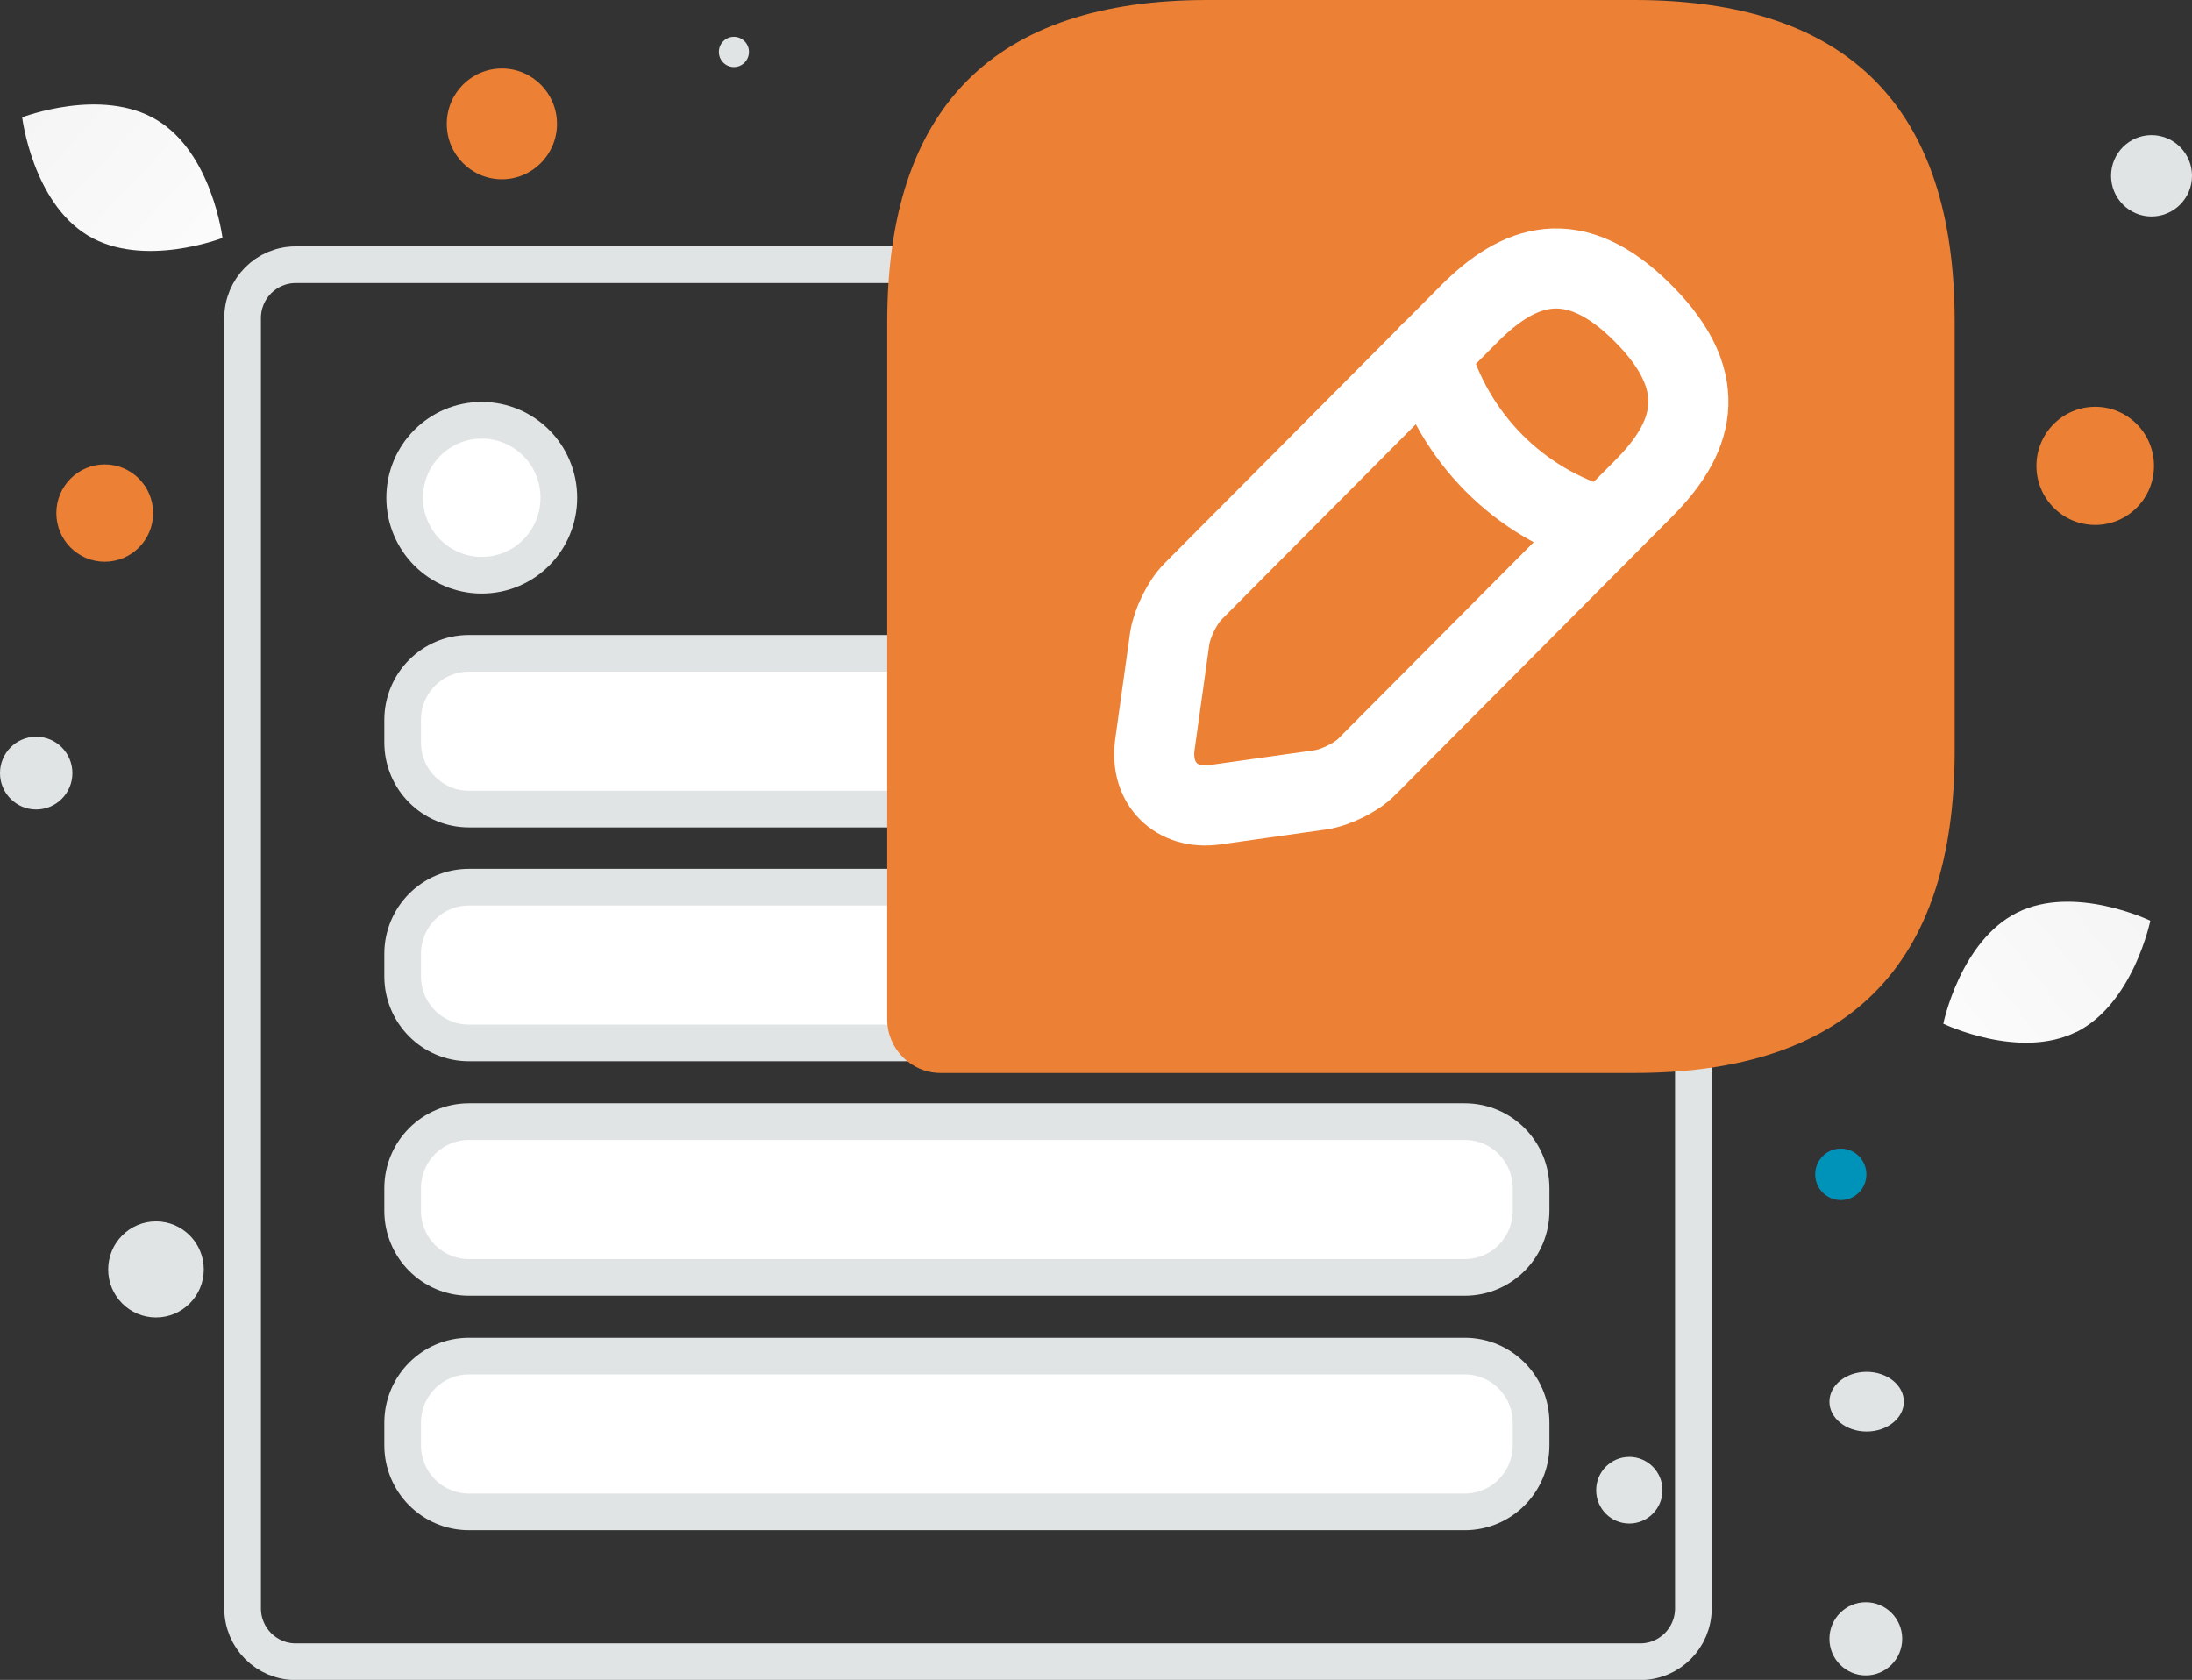 <svg width="107" height="82" viewBox="0 0 107 82" fill="none" xmlns="http://www.w3.org/2000/svg">
<rect x="0" y="0" width="107" height="82" fill="#333333" stroke="none"/>
<g clip-path="url(#clip0_42_3480)">
<path d="M71.502 43.305H22.891C21.104 43.305 19.655 44.761 19.655 46.558V47.655C19.655 49.452 21.104 50.908 22.891 50.908H71.502C73.289 50.908 74.738 49.452 74.738 47.655V46.558C74.738 44.761 73.289 43.305 71.502 43.305Z" fill="white" stroke="#E1E4E5" stroke-width="1.79"/>
<path d="M71.502 54.75H22.891C21.104 54.75 19.655 56.206 19.655 58.003V59.1C19.655 60.897 21.104 62.353 22.891 62.353H71.502C73.289 62.353 74.738 60.897 74.738 59.1V58.003C74.738 56.206 73.289 54.75 71.502 54.75Z" fill="white" stroke="#E1E4E5" stroke-width="1.79"/>
<path d="M71.502 66.195H22.891C21.104 66.195 19.655 67.651 19.655 69.448V70.545C19.655 72.342 21.104 73.798 22.891 73.798H71.502C73.289 73.798 74.738 72.342 74.738 70.545V69.448C74.738 67.651 73.289 66.195 71.502 66.195Z" fill="white" stroke="#E1E4E5" stroke-width="1.79"/>
<path d="M80.069 12.922H14.433C13.002 12.922 11.842 14.088 11.842 15.526V78.508C11.842 79.946 13.002 81.112 14.433 81.112H80.069C81.5 81.112 82.66 79.946 82.66 78.508V15.526C82.66 14.088 81.5 12.922 80.069 12.922Z" stroke="#E1E4E5" stroke-width="1.79"/>
<path d="M71.512 31.89H60.742C58.954 31.89 57.505 33.346 57.505 35.143V36.24C57.505 38.037 58.954 39.493 60.742 39.493H71.512C73.299 39.493 74.748 38.037 74.748 36.24V35.143C74.748 33.346 73.299 31.89 71.512 31.89Z" fill="white" stroke="#E1E4E5" stroke-width="1.79"/>
<path d="M50.477 31.89H22.891C21.104 31.89 19.655 33.346 19.655 35.143V36.24C19.655 38.037 21.104 39.493 22.891 39.493H50.477C52.265 39.493 53.713 38.037 53.713 36.24V35.143C53.713 33.346 52.265 31.89 50.477 31.89Z" fill="white" stroke="#E1E4E5" stroke-width="1.79"/>
<path d="M23.516 28.078C21.442 28.078 19.754 26.392 19.754 24.297C19.754 22.211 21.432 20.515 23.516 20.515C25.591 20.515 27.279 22.201 27.279 24.297C27.279 26.382 25.601 28.078 23.516 28.078Z" fill="white" stroke="#E1E4E5" stroke-width="1.79"/>
<path d="M79.791 0H58.945C48.522 0 43.31 5.239 43.31 15.716V49.761C43.31 51.198 44.481 52.375 45.911 52.375H79.781C90.204 52.375 95.415 47.136 95.415 36.66V15.716C95.425 5.239 90.214 0 79.791 0Z" fill="#EC8034"/>
<path d="M71.74 15.296L58.22 28.887C57.704 29.416 57.208 30.433 57.099 31.162L56.374 36.35C56.116 38.236 57.416 39.543 59.292 39.284L64.454 38.555C65.189 38.446 66.201 37.957 66.718 37.428L80.238 23.838C82.561 21.503 83.672 18.779 80.238 15.326C76.803 11.844 74.093 12.942 71.74 15.296V15.296Z" stroke="white" stroke-width="3.91" stroke-linecap="round" stroke-linejoin="round"/>
<path d="M69.805 17.232C70.946 21.343 74.153 24.596 78.272 25.744" stroke="white" stroke-width="3.91" stroke-linecap="round" stroke-linejoin="round"/>
<path d="M101.352 50.37C98.562 51.756 94.86 49.97 94.86 49.97C94.86 49.97 95.683 45.929 98.473 44.542C101.262 43.155 104.965 44.941 104.965 44.941C104.965 44.941 104.141 48.983 101.352 50.379V50.37Z" fill="url(#paint0_linear_42_3480)"/>
<path d="M4.288 11.495C6.988 13.121 10.86 11.614 10.86 11.614C10.86 11.614 10.354 7.474 7.654 5.857C4.953 4.231 1.082 5.727 1.082 5.727C1.082 5.727 1.588 9.868 4.288 11.495Z" fill="url(#paint1_linear_42_3480)"/>
<path d="M102.275 25.624C103.859 25.624 105.144 24.333 105.144 22.74C105.144 21.148 103.859 19.856 102.275 19.856C100.69 19.856 99.406 21.148 99.406 22.74C99.406 24.333 100.69 25.624 102.275 25.624Z" fill="#EC8034"/>
<path d="M5.112 27.42C6.417 27.42 7.475 26.357 7.475 25.045C7.475 23.733 6.417 22.67 5.112 22.67C3.808 22.67 2.75 23.733 2.75 25.045C2.75 26.357 3.808 27.42 5.112 27.42Z" fill="#EC8034"/>
<path d="M24.499 8.751C25.985 8.751 27.189 7.54 27.189 6.047C27.189 4.553 25.985 3.343 24.499 3.343C23.013 3.343 21.809 4.553 21.809 6.047C21.809 7.54 23.013 8.751 24.499 8.751Z" fill="#EC8034"/>
<path d="M89.857 58.581C90.547 58.581 91.107 58.019 91.107 57.324C91.107 56.63 90.547 56.067 89.857 56.067C89.166 56.067 88.606 56.63 88.606 57.324C88.606 58.019 89.166 58.581 89.857 58.581Z" fill="#0093BA"/>
<path d="M79.533 74.367C80.427 74.367 81.151 73.639 81.151 72.74C81.151 71.842 80.427 71.114 79.533 71.114C78.639 71.114 77.915 71.842 77.915 72.74C77.915 73.639 78.639 74.367 79.533 74.367Z" fill="#E1E4E5"/>
<path d="M7.614 64.309C8.902 64.309 9.947 63.259 9.947 61.964C9.947 60.669 8.902 59.619 7.614 59.619C6.325 59.619 5.281 60.669 5.281 61.964C5.281 63.259 6.325 64.309 7.614 64.309Z" fill="#E1E4E5"/>
<path d="M91.078 81.781C92.059 81.781 92.854 80.981 92.854 79.995C92.854 79.008 92.059 78.208 91.078 78.208C90.096 78.208 89.301 79.008 89.301 79.995C89.301 80.981 90.096 81.781 91.078 81.781Z" fill="#E1E4E5"/>
<path d="M105.025 10.567C106.116 10.567 107 9.678 107 8.581C107 7.485 106.116 6.596 105.025 6.596C103.934 6.596 103.049 7.485 103.049 8.581C103.049 9.678 103.934 10.567 105.025 10.567Z" fill="#E1E4E5"/>
<path d="M1.767 39.513C2.743 39.513 3.534 38.718 3.534 37.737C3.534 36.756 2.743 35.961 1.767 35.961C0.791 35.961 0 36.756 0 37.737C0 38.718 0.791 39.513 1.767 39.513Z" fill="#E1E4E5"/>
<path d="M35.825 3.273C36.231 3.273 36.56 2.942 36.56 2.534C36.56 2.127 36.231 1.796 35.825 1.796C35.42 1.796 35.091 2.127 35.091 2.534C35.091 2.942 35.42 3.273 35.825 3.273Z" fill="#E1E4E5"/>
<path d="M91.117 69.877C92.121 69.877 92.934 69.224 92.934 68.42C92.934 67.615 92.121 66.963 91.117 66.963C90.114 66.963 89.301 67.615 89.301 68.42C89.301 69.224 90.114 69.877 91.117 69.877Z" fill="#E1E4E5"/>
</g>
<defs>
<linearGradient id="paint0_linear_42_3480" x1="90.69" y1="54.78" x2="113.792" y2="36.596" gradientUnits="userSpaceOnUse">
<stop stop-color="white"/>
<stop offset="1" stop-color="#EEEEEE"/>
</linearGradient>
<linearGradient id="paint1_linear_42_3480" x1="14.672" y1="16.803" x2="-7.152" y2="-3.37" gradientUnits="userSpaceOnUse">
<stop stop-color="white"/>
<stop offset="1" stop-color="#EEEEEE"/>
</linearGradient>
<clipPath id="clip0_42_3480">
<rect width="107" height="82" fill="white"/>
</clipPath>
</defs>
</svg>

